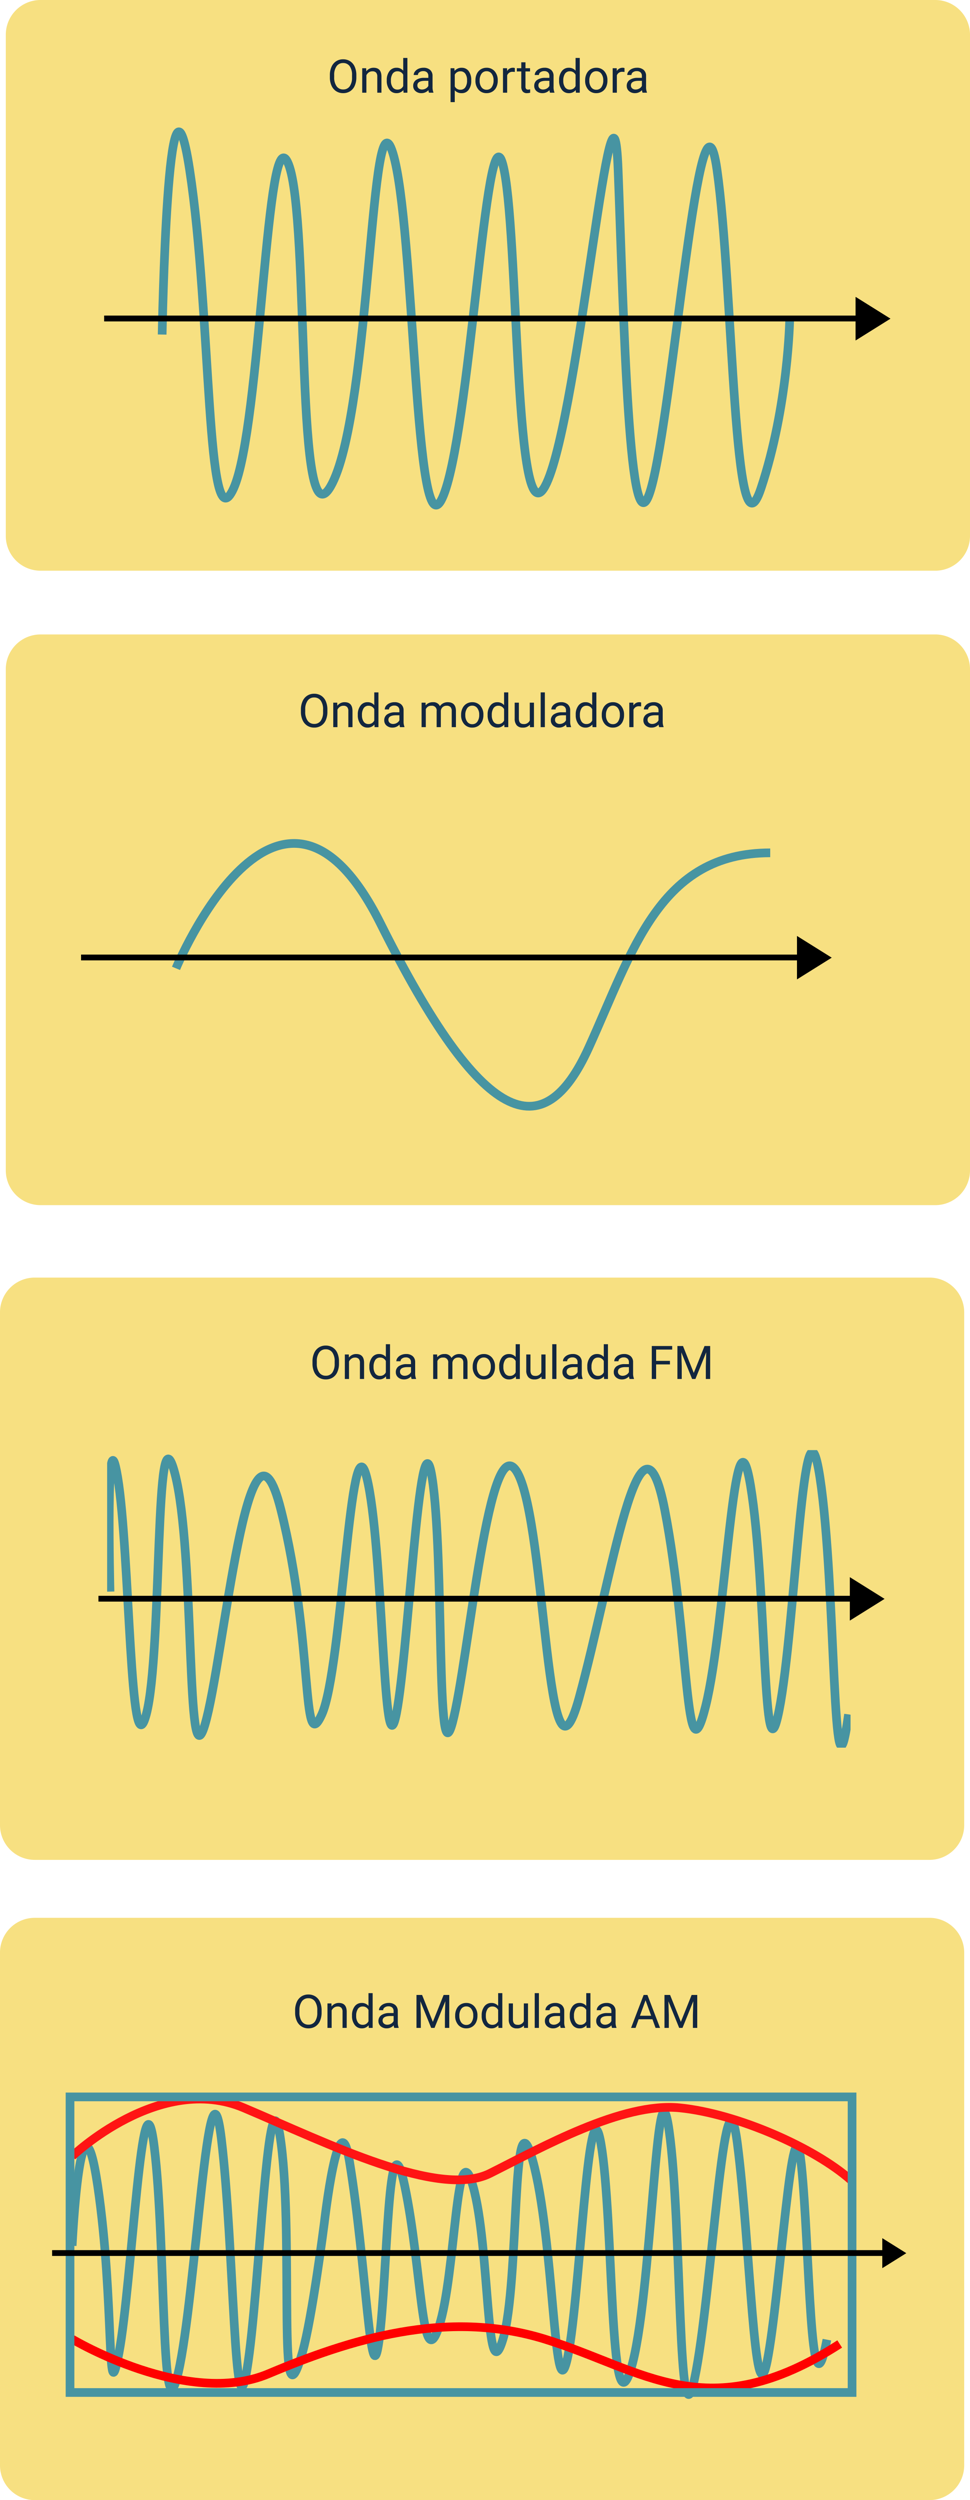 <svg xmlns="http://www.w3.org/2000/svg" xmlns:xlink="http://www.w3.org/1999/xlink" width="335" height="863" viewBox="0 0 335 863">
  <defs>
    <clipPath id="clip-path">
      <rect id="Rectángulo_408082" data-name="Rectángulo 408082" width="256.748" height="102.71" fill="none" stroke="#4794a2" stroke-width="3"/>
    </clipPath>
  </defs>
  <g id="Grupo_1115942" data-name="Grupo 1115942" transform="translate(1963 13043)">
    <path id="Trazado_983567" data-name="Trazado 983567" d="M12,0H321a12,12,0,0,1,12,12V185a12,12,0,0,1-12,12H12A12,12,0,0,1,0,185V12A12,12,0,0,1,12,0Z" transform="translate(-1961 -13043)" fill="#f7e081"/>
    <g id="Grupo_1115868" data-name="Grupo 1115868" transform="translate(-2418 -14848)">
      <path id="Trazado_983414" data-name="Trazado 983414" d="M.5,70.483S2.4-35.764,9.986,13.565s5.692,130.911,15.178,110.041S36.548-7.3,44.137,11.668s1.9,136.6,15.178,110.041S72.6-16.791,80.185,7.873s7.551,139.5,17.056,119.079S112.438-9.2,118.13,11.668s3.795,134.705,15.178,110.041S156.075-35.764,157.972,13.565s3.795,136.6,11.384,110.041S186.431-26.278,192.123,13.565s5.692,138.5,15.178,110.041,9.936-58.669,9.936-58.669" transform="translate(510.5 1850)" fill="none" stroke="#4794a2" stroke-miterlimit="10" stroke-width="3"/>
      <g id="Grupo_1115759" data-name="Grupo 1115759" transform="translate(121 27)">
        <path id="Trazado_983421" data-name="Trazado 983421" d="M-5867-9720.063h261.752" transform="translate(6237 11608)" fill="none" stroke="#000" stroke-width="2"/>
        <path id="Polígono_6" data-name="Polígono 6" d="M7.5,0,15,12H0Z" transform="translate(641.5 1880.5) rotate(90)"/>
      </g>
      <g id="Grupo_1115762" data-name="Grupo 1115762" transform="translate(121 27)">
        <path id="Trazado_983421-2" data-name="Trazado 983421" d="M-5867-9720.063h261.752" transform="translate(6237 11608)" fill="none" stroke="#000" stroke-width="2"/>
        <path id="Polígono_6-2" data-name="Polígono 6" d="M7.5,0,15,12H0Z" transform="translate(641.5 1880.5) rotate(90)"/>
      </g>
    </g>
    <path id="Trazado_983568" data-name="Trazado 983568" d="M12,0H321a12,12,0,0,1,12,12V185a12,12,0,0,1-12,12H12A12,12,0,0,1,0,185V12A12,12,0,0,1,12,0Z" transform="translate(-1961 -12824)" fill="#f7e081"/>
    <g id="Grupo_1115867" data-name="Grupo 1115867" transform="translate(-2772 -14629)">
      <path id="Trazado_983415" data-name="Trazado 983415" d="M176.29,53.384s35.49-85.747,70.66-15.409,56.15,77.392,71.868,42.815c15.291-33.64,24.466-67.28,62.693-67.28" transform="translate(693.495 1866.876)" fill="none" stroke="#4794a2" stroke-miterlimit="10" stroke-width="3"/>
      <g id="Grupo_1115760" data-name="Grupo 1115760" transform="translate(467 28.572)">
        <path id="Trazado_983421-3" data-name="Trazado 983421" d="M-5867-9720.063h249.5" transform="translate(6237 11608)" fill="none" stroke="#000" stroke-width="2"/>
        <path id="Polígono_6-3" data-name="Polígono 6" d="M7.5,0,15,12H0Z" transform="translate(629.246 1880.5) rotate(90)"/>
      </g>
    </g>
    <path id="Trazado_983569" data-name="Trazado 983569" d="M12,0H321a12,12,0,0,1,12,12V189a12,12,0,0,1-12,12H12A12,12,0,0,1,0,189V12A12,12,0,0,1,12,0Z" transform="translate(-1963 -12602)" fill="#f7e081"/>
    <g id="Grupo_1115869" data-name="Grupo 1115869" transform="translate(-2420 -14618)">
      <g id="Grupo_1115764" data-name="Grupo 1115764" transform="translate(19 0.461)">
        <g id="Grupo_1115756" data-name="Grupo 1115756" transform="translate(475 2075.094)">
          <g id="Grupo_1115755" data-name="Grupo 1115755" transform="translate(0 0)" clip-path="url(#clip-path)">
            <path id="Trazado_983416" data-name="Trazado 983416" d="M.788,48.636S-.79-16.146,3.44,9.235,7.67,112.171,13.311,91.02s2.82-109.986,9.871-83.194S27,116.574,33.552,94.631,48.563-24.607,59.843,20.516s7.05,86.015,14.1,70.5S83.814-13.326,89.455,9.235s5.64,100.115,9.871,83.194,8.46-109.986,12.691-83.194,1.41,105.756,7.05,84.6S131.757-10.506,141.627,7.825s9.871,118.446,21.151,77.554S183.93-23.2,192.39,20.516s7.05,95.885,14.1,67.684S216.361-21.786,222,12.055s4.23,105.756,9.871,77.554,8.46-117.036,14.1-80.374,4.23,122.677,9.871,81.784" transform="translate(0.205 0.205)" fill="none" stroke="#4794a2" stroke-miterlimit="10" stroke-width="3"/>
          </g>
        </g>
        <g id="Grupo_1115763" data-name="Grupo 1115763" transform="translate(102 238.449)">
          <path id="Trazado_983421-4" data-name="Trazado 983421" d="M-5867-9720.063h261.752" transform="translate(6237 11608)" fill="none" stroke="#000" stroke-width="2"/>
          <path id="Polígono_6-4" data-name="Polígono 6" d="M7.5,0,15,12H0Z" transform="translate(641.5 1880.5) rotate(90)"/>
        </g>
      </g>
    </g>
    <path id="Trazado_983573" data-name="Trazado 983573" d="M12,0H321a12,12,0,0,1,12,12V189a12,12,0,0,1-12,12H12A12,12,0,0,1,0,189V12A12,12,0,0,1,12,0Z" transform="translate(-1963 -12381)" fill="#f7e081"/>
    <g id="Grupo_1115870" data-name="Grupo 1115870" transform="translate(-2774 -14397)">
      <path id="Trazado_983418" data-name="Trazado 983418" d="M.5,48.732s2.945-60.38,8.836-20.618,2.945,81,7.363,57.435S24.8-18.14,28.847,14.56s2.272,103.921,8.316,77.883S47.625-24.9,52.043,11.915s4.418,106.033,8.836,79.525S68.243-20.484,72.661,13.387s-1.473,103.088,7.363,72.162c3.367-11.783,7.568-44.791,7.568-44.791S92.577-2.6,96.224,19.278c5.891,35.344,7.363,83.943,10.309,61.853s2.945-81,8.836-53.017,5.891,66.271,11.781,48.6,5.891-69.216,11.781-48.6,4.418,72.162,10.309,53.017,2.945-88.361,10.309-61.853,7.363,86.888,11.781,69.216,7.363-100.143,11.781-75.107S186.057,115,193.421,91.44s8.836-113.4,13.254-82.47,2.945,113.4,8.836,85.416,10.309-114.869,14.727-81,5.891,97.2,10.309,75.107,8.836-95.724,11.781-67.743,2.945,91.306,8.836,60.38" transform="translate(835.419 2080.48)" fill="none" stroke="#4794a2" stroke-miterlimit="10" stroke-width="3"/>
      <path id="Trazado_983419" data-name="Trazado 983419" d="M.5,20.253S30.72-8.759,59.791,3.538,127.15,34.98,144.822,26.144,190.394,1.55,210.315,3.538,256.942,17.4,269.361,28.4" transform="translate(835.419 2078.055)" fill="none" stroke="#ff1414" stroke-miterlimit="10" stroke-width="3"/>
      <path id="Trazado_983420" data-name="Trazado 983420" d="M.5,58.147S40.261,81.916,68.243,70.134s61.408-22.5,95.5-11.988,56.184,31.133,101.838,1.679" transform="translate(835.419 2103.278)" fill="none" stroke="red" stroke-miterlimit="10" stroke-width="3"/>
      <rect id="Rectángulo_408083" data-name="Rectángulo 408083" width="270.086" height="102.035" transform="translate(835.184 2077.817)" fill="none" stroke="#4794a2" stroke-width="3"/>
      <g id="Grupo_1115761" data-name="Grupo 1115761" transform="translate(829 2126.576)">
        <path id="Trazado_983421-5" data-name="Trazado 983421" d="M-5867-9720.063h288.267" transform="translate(5867 9725.2)" fill="none" stroke="#000" stroke-width="2"/>
        <path id="Polígono_6-5" data-name="Polígono 6" d="M5.181,0l5.181,8.289H0Z" transform="translate(295 0) rotate(90)"/>
      </g>
    </g>
    <path id="Trazado_983571" data-name="Trazado 983571" d="M10.07-5.32A7.037,7.037,0,0,1,9.508-2.4,4.261,4.261,0,0,1,7.914-.5,4.385,4.385,0,0,1,5.508.156,4.347,4.347,0,0,1,3.125-.5,4.363,4.363,0,0,1,1.512-2.387a6.752,6.752,0,0,1-.59-2.832v-.82a6.953,6.953,0,0,1,.57-2.9,4.347,4.347,0,0,1,1.613-1.926,4.329,4.329,0,0,1,2.387-.668,4.41,4.41,0,0,1,2.41.66A4.253,4.253,0,0,1,9.508-8.957a7.071,7.071,0,0,1,.563,2.918ZM8.578-6.055A5.1,5.1,0,0,0,7.766-9.16a2.68,2.68,0,0,0-2.273-1.082A2.651,2.651,0,0,0,3.254-9.16a5,5,0,0,0-.84,3v.836a5.107,5.107,0,0,0,.824,3.082,2.662,2.662,0,0,0,2.27,1.121,2.652,2.652,0,0,0,2.25-1.059,5.079,5.079,0,0,0,.82-3.035Zm4.883-2.4.047,1.063a3.08,3.08,0,0,1,2.531-1.219q2.68,0,2.7,3.023V0H17.3V-5.594a1.946,1.946,0,0,0-.418-1.352A1.675,1.675,0,0,0,15.6-7.383a2.086,2.086,0,0,0-1.234.375,2.546,2.546,0,0,0-.828.984V0H12.094V-8.453ZM20.57-4.3a4.952,4.952,0,0,1,.922-3.129,2.915,2.915,0,0,1,2.414-1.184,2.932,2.932,0,0,1,2.352,1.016V-12H27.7V0H26.375L26.3-.906A2.943,2.943,0,0,1,23.891.156a2.887,2.887,0,0,1-2.395-1.2,5.008,5.008,0,0,1-.926-3.141Zm1.445.164a3.749,3.749,0,0,0,.594,2.25,1.92,1.92,0,0,0,1.641.813A2.108,2.108,0,0,0,26.258-2.3V-6.187a2.125,2.125,0,0,0-1.992-1.2,1.929,1.929,0,0,0-1.656.82A4.128,4.128,0,0,0,22.016-4.133ZM35.164,0a3.036,3.036,0,0,1-.2-.891A3.225,3.225,0,0,1,32.555.156,2.984,2.984,0,0,1,30.5-.551a2.287,2.287,0,0,1-.8-1.793,2.39,2.39,0,0,1,1-2.051,4.733,4.733,0,0,1,2.824-.73h1.406v-.664A1.623,1.623,0,0,0,34.484-7a1.821,1.821,0,0,0-1.336-.449,2.107,2.107,0,0,0-1.3.391,1.151,1.151,0,0,0-.523.945H29.875a2,2,0,0,1,.449-1.223,3.066,3.066,0,0,1,1.219-.934,4.1,4.1,0,0,1,1.691-.344,3.342,3.342,0,0,1,2.289.73,2.635,2.635,0,0,1,.859,2.012v3.891a4.757,4.757,0,0,0,.3,1.852V0Zm-2.4-1.1a2.54,2.54,0,0,0,1.289-.352,2.127,2.127,0,0,0,.883-.914V-4.1H33.8q-2.656,0-2.656,1.555A1.316,1.316,0,0,0,31.6-1.484,1.742,1.742,0,0,0,32.766-1.1ZM49.75-4.133a5.062,5.062,0,0,1-.883,3.109A2.829,2.829,0,0,1,46.477.156,3.1,3.1,0,0,1,44.055-.82V3.25H42.609v-11.7h1.32l.07.938a2.977,2.977,0,0,1,2.453-1.094,2.882,2.882,0,0,1,2.41,1.148,5.117,5.117,0,0,1,.887,3.2ZM48.3-4.3A3.735,3.735,0,0,0,47.7-6.555a1.963,1.963,0,0,0-1.672-.828,2.125,2.125,0,0,0-1.969,1.164V-2.18a2.129,2.129,0,0,0,1.984,1.156,1.954,1.954,0,0,0,1.652-.824A4.077,4.077,0,0,0,48.3-4.3ZM51.2-4.3a4.993,4.993,0,0,1,.488-2.234A3.643,3.643,0,0,1,53.051-8.07a3.7,3.7,0,0,1,1.988-.539,3.565,3.565,0,0,1,2.793,1.2A4.6,4.6,0,0,1,58.9-4.234v.1a5.036,5.036,0,0,1-.473,2.215A3.589,3.589,0,0,1,57.074-.391a3.743,3.743,0,0,1-2.02.547,3.556,3.556,0,0,1-2.785-1.2A4.575,4.575,0,0,1,51.2-4.2Zm1.453.172a3.616,3.616,0,0,0,.652,2.258,2.088,2.088,0,0,0,1.746.852,2.075,2.075,0,0,0,1.75-.863A3.955,3.955,0,0,0,57.453-4.3a3.61,3.61,0,0,0-.66-2.254,2.1,2.1,0,0,0-1.754-.863,2.075,2.075,0,0,0-1.727.852A3.925,3.925,0,0,0,52.656-4.133ZM64.8-7.156a4.331,4.331,0,0,0-.711-.055A1.9,1.9,0,0,0,62.156-6V0H60.711V-8.453h1.406l.023.977a2.251,2.251,0,0,1,2.016-1.133A1.477,1.477,0,0,1,64.8-8.5Zm3.68-3.344v2.047h1.578v1.117H68.477v5.249a1.173,1.173,0,0,0,.211.763.888.888,0,0,0,.719.254,3.5,3.5,0,0,0,.688-.094V0a4.215,4.215,0,0,1-1.109.155A1.8,1.8,0,0,1,67.523-.43a2.517,2.517,0,0,1-.492-1.664V-7.336H65.492V-8.453h1.539V-10.5ZM76.961,0a3.036,3.036,0,0,1-.2-.891A3.225,3.225,0,0,1,74.352.156,2.984,2.984,0,0,1,72.3-.551a2.288,2.288,0,0,1-.8-1.793,2.39,2.39,0,0,1,1-2.051,4.733,4.733,0,0,1,2.824-.73h1.406v-.664A1.623,1.623,0,0,0,76.281-7a1.821,1.821,0,0,0-1.336-.449,2.108,2.108,0,0,0-1.3.391,1.151,1.151,0,0,0-.523.945H71.672a2,2,0,0,1,.449-1.223,3.066,3.066,0,0,1,1.219-.934,4.1,4.1,0,0,1,1.691-.344,3.342,3.342,0,0,1,2.289.73,2.635,2.635,0,0,1,.859,2.012v3.891a4.757,4.757,0,0,0,.3,1.852V0Zm-2.4-1.1a2.54,2.54,0,0,0,1.289-.352,2.127,2.127,0,0,0,.883-.914V-4.1H75.6q-2.656,0-2.656,1.555A1.316,1.316,0,0,0,73.4-1.484,1.742,1.742,0,0,0,74.563-1.1Zm5.531-3.2a4.952,4.952,0,0,1,.922-3.129A2.915,2.915,0,0,1,83.43-8.609a2.932,2.932,0,0,1,2.352,1.016V-12h1.445V0H85.9l-.07-.906A2.943,2.943,0,0,1,83.414.156a2.887,2.887,0,0,1-2.395-1.2,5.008,5.008,0,0,1-.926-3.141Zm1.445.164a3.749,3.749,0,0,0,.594,2.25,1.92,1.92,0,0,0,1.641.813A2.109,2.109,0,0,0,85.781-2.3V-6.187a2.125,2.125,0,0,0-1.992-1.2,1.929,1.929,0,0,0-1.656.82A4.128,4.128,0,0,0,81.539-4.133ZM89.086-4.3a4.993,4.993,0,0,1,.488-2.234A3.643,3.643,0,0,1,90.934-8.07a3.7,3.7,0,0,1,1.988-.539,3.565,3.565,0,0,1,2.793,1.2,4.6,4.6,0,0,1,1.066,3.18v.1a5.036,5.036,0,0,1-.473,2.215A3.589,3.589,0,0,1,94.957-.391a3.743,3.743,0,0,1-2.02.547,3.556,3.556,0,0,1-2.785-1.2A4.575,4.575,0,0,1,89.086-4.2Zm1.453.172a3.616,3.616,0,0,0,.652,2.258,2.088,2.088,0,0,0,1.746.852,2.075,2.075,0,0,0,1.75-.863A3.955,3.955,0,0,0,95.336-4.3a3.61,3.61,0,0,0-.66-2.254,2.1,2.1,0,0,0-1.754-.863A2.075,2.075,0,0,0,91.2-6.57,3.925,3.925,0,0,0,90.539-4.133ZM102.68-7.156a4.331,4.331,0,0,0-.711-.055A1.9,1.9,0,0,0,100.039-6V0H98.594V-8.453H100l.023.977a2.251,2.251,0,0,1,2.016-1.133,1.477,1.477,0,0,1,.641.109ZM108.914,0a3.036,3.036,0,0,1-.2-.891A3.225,3.225,0,0,1,106.3.156a2.984,2.984,0,0,1-2.051-.707,2.288,2.288,0,0,1-.8-1.793,2.39,2.39,0,0,1,1-2.051,4.733,4.733,0,0,1,2.824-.73h1.406v-.664A1.623,1.623,0,0,0,108.234-7a1.821,1.821,0,0,0-1.336-.449,2.108,2.108,0,0,0-1.3.391,1.151,1.151,0,0,0-.523.945h-1.453a2,2,0,0,1,.449-1.223,3.066,3.066,0,0,1,1.219-.934,4.1,4.1,0,0,1,1.691-.344,3.342,3.342,0,0,1,2.289.73,2.635,2.635,0,0,1,.859,2.012v3.891a4.757,4.757,0,0,0,.3,1.852V0Zm-2.4-1.1a2.54,2.54,0,0,0,1.289-.352,2.127,2.127,0,0,0,.883-.914V-4.1h-1.133q-2.656,0-2.656,1.555a1.316,1.316,0,0,0,.453,1.063A1.742,1.742,0,0,0,106.516-1.1Z" transform="translate(-1850 -13011)" fill="#12263f"/>
    <path id="Trazado_983570" data-name="Trazado 983570" d="M10.07-5.32A7.037,7.037,0,0,1,9.508-2.4,4.261,4.261,0,0,1,7.914-.5,4.385,4.385,0,0,1,5.508.156,4.347,4.347,0,0,1,3.125-.5,4.363,4.363,0,0,1,1.512-2.387a6.752,6.752,0,0,1-.59-2.832v-.82a6.953,6.953,0,0,1,.57-2.9,4.347,4.347,0,0,1,1.613-1.926,4.329,4.329,0,0,1,2.387-.668,4.41,4.41,0,0,1,2.41.66A4.253,4.253,0,0,1,9.508-8.957a7.071,7.071,0,0,1,.563,2.918ZM8.578-6.055A5.1,5.1,0,0,0,7.766-9.16a2.68,2.68,0,0,0-2.273-1.082A2.651,2.651,0,0,0,3.254-9.16a5,5,0,0,0-.84,3v.836a5.107,5.107,0,0,0,.824,3.082,2.662,2.662,0,0,0,2.27,1.121,2.652,2.652,0,0,0,2.25-1.059,5.079,5.079,0,0,0,.82-3.035Zm4.883-2.4.047,1.063a3.08,3.08,0,0,1,2.531-1.219q2.68,0,2.7,3.023V0H17.3V-5.594a1.946,1.946,0,0,0-.418-1.352A1.675,1.675,0,0,0,15.6-7.383a2.086,2.086,0,0,0-1.234.375,2.546,2.546,0,0,0-.828.984V0H12.094V-8.453ZM20.57-4.3a4.952,4.952,0,0,1,.922-3.129,2.915,2.915,0,0,1,2.414-1.184,2.932,2.932,0,0,1,2.352,1.016V-12H27.7V0H26.375L26.3-.906A2.943,2.943,0,0,1,23.891.156a2.887,2.887,0,0,1-2.395-1.2,5.008,5.008,0,0,1-.926-3.141Zm1.445.164a3.749,3.749,0,0,0,.594,2.25,1.92,1.92,0,0,0,1.641.813A2.108,2.108,0,0,0,26.258-2.3V-6.187a2.125,2.125,0,0,0-1.992-1.2,1.929,1.929,0,0,0-1.656.82A4.128,4.128,0,0,0,22.016-4.133ZM35.164,0a3.036,3.036,0,0,1-.2-.891A3.225,3.225,0,0,1,32.555.156,2.984,2.984,0,0,1,30.5-.551a2.287,2.287,0,0,1-.8-1.793,2.39,2.39,0,0,1,1-2.051,4.733,4.733,0,0,1,2.824-.73h1.406v-.664A1.623,1.623,0,0,0,34.484-7a1.821,1.821,0,0,0-1.336-.449,2.107,2.107,0,0,0-1.3.391,1.151,1.151,0,0,0-.523.945H29.875a2,2,0,0,1,.449-1.223,3.066,3.066,0,0,1,1.219-.934,4.1,4.1,0,0,1,1.691-.344,3.342,3.342,0,0,1,2.289.73,2.635,2.635,0,0,1,.859,2.012v3.891a4.757,4.757,0,0,0,.3,1.852V0Zm-2.4-1.1a2.54,2.54,0,0,0,1.289-.352,2.127,2.127,0,0,0,.883-.914V-4.1H33.8q-2.656,0-2.656,1.555A1.316,1.316,0,0,0,31.6-1.484,1.742,1.742,0,0,0,32.766-1.1Zm11.2-7.352.039.938a3.122,3.122,0,0,1,2.508-1.094A2.417,2.417,0,0,1,48.93-7.25a3.2,3.2,0,0,1,1.1-.984,3.242,3.242,0,0,1,1.6-.375q2.781,0,2.828,2.945V0H53.008V-5.578a1.941,1.941,0,0,0-.414-1.355A1.823,1.823,0,0,0,51.2-7.383a1.917,1.917,0,0,0-1.336.48,1.949,1.949,0,0,0-.617,1.293V0H47.8V-5.539a1.613,1.613,0,0,0-1.8-1.844,1.934,1.934,0,0,0-1.945,1.211V0H42.6V-8.453ZM56.25-4.3a4.993,4.993,0,0,1,.488-2.234A3.643,3.643,0,0,1,58.1-8.07a3.7,3.7,0,0,1,1.988-.539,3.565,3.565,0,0,1,2.793,1.2,4.6,4.6,0,0,1,1.066,3.18v.1a5.036,5.036,0,0,1-.473,2.215A3.589,3.589,0,0,1,62.121-.391,3.743,3.743,0,0,1,60.1.156a3.556,3.556,0,0,1-2.785-1.2A4.575,4.575,0,0,1,56.25-4.2Zm1.453.172a3.616,3.616,0,0,0,.652,2.258,2.088,2.088,0,0,0,1.746.852,2.075,2.075,0,0,0,1.75-.863A3.955,3.955,0,0,0,62.5-4.3a3.61,3.61,0,0,0-.66-2.254,2.1,2.1,0,0,0-1.754-.863,2.075,2.075,0,0,0-1.727.852A3.925,3.925,0,0,0,57.7-4.133Zm7.7-.164a4.952,4.952,0,0,1,.922-3.129,2.915,2.915,0,0,1,2.414-1.184,2.932,2.932,0,0,1,2.352,1.016V-12h1.445V0H71.211l-.07-.906A2.943,2.943,0,0,1,68.727.156a2.887,2.887,0,0,1-2.395-1.2,5.008,5.008,0,0,1-.926-3.141Zm1.445.164a3.749,3.749,0,0,0,.594,2.25,1.92,1.92,0,0,0,1.641.813A2.109,2.109,0,0,0,71.094-2.3V-6.187a2.125,2.125,0,0,0-1.992-1.2,1.929,1.929,0,0,0-1.656.82A4.128,4.128,0,0,0,66.852-4.133ZM80-.836a3.07,3.07,0,0,1-2.477.992,2.628,2.628,0,0,1-2.059-.785,3.4,3.4,0,0,1-.715-2.324v-5.5H76.2v5.461q0,1.922,1.563,1.922a2.163,2.163,0,0,0,2.2-1.234V-8.453h1.445V0H80.031ZM85.172,0H83.727V-12h1.445ZM92.7,0a3.036,3.036,0,0,1-.2-.891A3.225,3.225,0,0,1,90.094.156a2.984,2.984,0,0,1-2.051-.707,2.288,2.288,0,0,1-.8-1.793,2.39,2.39,0,0,1,1-2.051,4.733,4.733,0,0,1,2.824-.73h1.406v-.664A1.623,1.623,0,0,0,92.023-7a1.821,1.821,0,0,0-1.336-.449,2.108,2.108,0,0,0-1.3.391,1.151,1.151,0,0,0-.523.945H87.414a2,2,0,0,1,.449-1.223,3.066,3.066,0,0,1,1.219-.934,4.1,4.1,0,0,1,1.691-.344,3.342,3.342,0,0,1,2.289.73,2.635,2.635,0,0,1,.859,2.012v3.891a4.757,4.757,0,0,0,.3,1.852V0ZM90.3-1.1a2.54,2.54,0,0,0,1.289-.352,2.127,2.127,0,0,0,.883-.914V-4.1H91.344q-2.656,0-2.656,1.555a1.316,1.316,0,0,0,.453,1.063A1.742,1.742,0,0,0,90.3-1.1Zm5.531-3.2a4.952,4.952,0,0,1,.922-3.129,2.915,2.915,0,0,1,2.414-1.184,2.932,2.932,0,0,1,2.352,1.016V-12h1.445V0h-1.328l-.07-.906A2.943,2.943,0,0,1,99.156.156a2.887,2.887,0,0,1-2.395-1.2,5.008,5.008,0,0,1-.926-3.141Zm1.445.164a3.749,3.749,0,0,0,.594,2.25,1.92,1.92,0,0,0,1.641.813A2.109,2.109,0,0,0,101.523-2.3V-6.187a2.125,2.125,0,0,0-1.992-1.2,1.929,1.929,0,0,0-1.656.82A4.128,4.128,0,0,0,97.281-4.133Zm7.547-.172a4.993,4.993,0,0,1,.488-2.234,3.643,3.643,0,0,1,1.359-1.531,3.7,3.7,0,0,1,1.988-.539,3.565,3.565,0,0,1,2.793,1.2,4.6,4.6,0,0,1,1.066,3.18v.1a5.036,5.036,0,0,1-.473,2.215A3.589,3.589,0,0,1,110.7-.391a3.743,3.743,0,0,1-2.02.547,3.556,3.556,0,0,1-2.785-1.2A4.575,4.575,0,0,1,104.828-4.2Zm1.453.172a3.616,3.616,0,0,0,.652,2.258,2.088,2.088,0,0,0,1.746.852,2.075,2.075,0,0,0,1.75-.863,3.955,3.955,0,0,0,.648-2.418,3.61,3.61,0,0,0-.66-2.254,2.1,2.1,0,0,0-1.754-.863,2.075,2.075,0,0,0-1.727.852A3.925,3.925,0,0,0,106.281-4.133Zm12.141-3.023a4.331,4.331,0,0,0-.711-.055A1.9,1.9,0,0,0,115.781-6V0h-1.445V-8.453h1.406l.023.977a2.251,2.251,0,0,1,2.016-1.133,1.477,1.477,0,0,1,.641.109ZM124.656,0a3.036,3.036,0,0,1-.2-.891A3.225,3.225,0,0,1,122.047.156,2.984,2.984,0,0,1,120-.551a2.288,2.288,0,0,1-.8-1.793,2.39,2.39,0,0,1,1-2.051,4.733,4.733,0,0,1,2.824-.73h1.406v-.664A1.623,1.623,0,0,0,123.977-7a1.821,1.821,0,0,0-1.336-.449,2.108,2.108,0,0,0-1.3.391,1.151,1.151,0,0,0-.523.945h-1.453a2,2,0,0,1,.449-1.223,3.066,3.066,0,0,1,1.219-.934,4.1,4.1,0,0,1,1.691-.344,3.342,3.342,0,0,1,2.289.73,2.635,2.635,0,0,1,.859,2.012v3.891a4.757,4.757,0,0,0,.3,1.852V0Zm-2.4-1.1a2.54,2.54,0,0,0,1.289-.352,2.127,2.127,0,0,0,.883-.914V-4.1H123.3q-2.656,0-2.656,1.555a1.316,1.316,0,0,0,.453,1.063A1.742,1.742,0,0,0,122.258-1.1Z" transform="translate(-1860 -12792)" fill="#12263f"/>
    <path id="Trazado_983572" data-name="Trazado 983572" d="M10.07-5.32A7.037,7.037,0,0,1,9.508-2.4,4.261,4.261,0,0,1,7.914-.5,4.385,4.385,0,0,1,5.508.156,4.347,4.347,0,0,1,3.125-.5,4.363,4.363,0,0,1,1.512-2.387a6.752,6.752,0,0,1-.59-2.832v-.82a6.953,6.953,0,0,1,.57-2.9,4.347,4.347,0,0,1,1.613-1.926,4.329,4.329,0,0,1,2.387-.668,4.41,4.41,0,0,1,2.41.66A4.253,4.253,0,0,1,9.508-8.957a7.071,7.071,0,0,1,.563,2.918ZM8.578-6.055A5.1,5.1,0,0,0,7.766-9.16a2.68,2.68,0,0,0-2.273-1.082A2.651,2.651,0,0,0,3.254-9.16a5,5,0,0,0-.84,3v.836a5.107,5.107,0,0,0,.824,3.082,2.662,2.662,0,0,0,2.27,1.121,2.652,2.652,0,0,0,2.25-1.059,5.079,5.079,0,0,0,.82-3.035Zm4.883-2.4.047,1.063a3.08,3.08,0,0,1,2.531-1.219q2.68,0,2.7,3.023V0H17.3V-5.594a1.946,1.946,0,0,0-.418-1.352A1.675,1.675,0,0,0,15.6-7.383a2.086,2.086,0,0,0-1.234.375,2.546,2.546,0,0,0-.828.984V0H12.094V-8.453ZM20.57-4.3a4.952,4.952,0,0,1,.922-3.129,2.915,2.915,0,0,1,2.414-1.184,2.932,2.932,0,0,1,2.352,1.016V-12H27.7V0H26.375L26.3-.906A2.943,2.943,0,0,1,23.891.156a2.887,2.887,0,0,1-2.395-1.2,5.008,5.008,0,0,1-.926-3.141Zm1.445.164a3.749,3.749,0,0,0,.594,2.25,1.92,1.92,0,0,0,1.641.813A2.108,2.108,0,0,0,26.258-2.3V-6.187a2.125,2.125,0,0,0-1.992-1.2,1.929,1.929,0,0,0-1.656.82A4.128,4.128,0,0,0,22.016-4.133ZM35.164,0a3.036,3.036,0,0,1-.2-.891A3.225,3.225,0,0,1,32.555.156,2.984,2.984,0,0,1,30.5-.551a2.287,2.287,0,0,1-.8-1.793,2.39,2.39,0,0,1,1-2.051,4.733,4.733,0,0,1,2.824-.73h1.406v-.664A1.623,1.623,0,0,0,34.484-7a1.821,1.821,0,0,0-1.336-.449,2.107,2.107,0,0,0-1.3.391,1.151,1.151,0,0,0-.523.945H29.875a2,2,0,0,1,.449-1.223,3.066,3.066,0,0,1,1.219-.934,4.1,4.1,0,0,1,1.691-.344,3.342,3.342,0,0,1,2.289.73,2.635,2.635,0,0,1,.859,2.012v3.891a4.757,4.757,0,0,0,.3,1.852V0Zm-2.4-1.1a2.54,2.54,0,0,0,1.289-.352,2.127,2.127,0,0,0,.883-.914V-4.1H33.8q-2.656,0-2.656,1.555A1.316,1.316,0,0,0,31.6-1.484,1.742,1.742,0,0,0,32.766-1.1Zm11.2-7.352.039.938a3.122,3.122,0,0,1,2.508-1.094A2.417,2.417,0,0,1,48.93-7.25a3.2,3.2,0,0,1,1.1-.984,3.242,3.242,0,0,1,1.6-.375q2.781,0,2.828,2.945V0H53.008V-5.578a1.941,1.941,0,0,0-.414-1.355A1.823,1.823,0,0,0,51.2-7.383a1.917,1.917,0,0,0-1.336.48,1.949,1.949,0,0,0-.617,1.293V0H47.8V-5.539a1.613,1.613,0,0,0-1.8-1.844,1.934,1.934,0,0,0-1.945,1.211V0H42.6V-8.453ZM56.25-4.3a4.993,4.993,0,0,1,.488-2.234A3.643,3.643,0,0,1,58.1-8.07a3.7,3.7,0,0,1,1.988-.539,3.565,3.565,0,0,1,2.793,1.2,4.6,4.6,0,0,1,1.066,3.18v.1a5.036,5.036,0,0,1-.473,2.215A3.589,3.589,0,0,1,62.121-.391,3.743,3.743,0,0,1,60.1.156a3.556,3.556,0,0,1-2.785-1.2A4.575,4.575,0,0,1,56.25-4.2Zm1.453.172a3.616,3.616,0,0,0,.652,2.258,2.088,2.088,0,0,0,1.746.852,2.075,2.075,0,0,0,1.75-.863A3.955,3.955,0,0,0,62.5-4.3a3.61,3.61,0,0,0-.66-2.254,2.1,2.1,0,0,0-1.754-.863,2.075,2.075,0,0,0-1.727.852A3.925,3.925,0,0,0,57.7-4.133Zm7.7-.164a4.952,4.952,0,0,1,.922-3.129,2.915,2.915,0,0,1,2.414-1.184,2.932,2.932,0,0,1,2.352,1.016V-12h1.445V0H71.211l-.07-.906A2.943,2.943,0,0,1,68.727.156a2.887,2.887,0,0,1-2.395-1.2,5.008,5.008,0,0,1-.926-3.141Zm1.445.164a3.749,3.749,0,0,0,.594,2.25,1.92,1.92,0,0,0,1.641.813A2.109,2.109,0,0,0,71.094-2.3V-6.187a2.125,2.125,0,0,0-1.992-1.2,1.929,1.929,0,0,0-1.656.82A4.128,4.128,0,0,0,66.852-4.133ZM80-.836a3.07,3.07,0,0,1-2.477.992,2.628,2.628,0,0,1-2.059-.785,3.4,3.4,0,0,1-.715-2.324v-5.5H76.2v5.461q0,1.922,1.563,1.922a2.163,2.163,0,0,0,2.2-1.234V-8.453h1.445V0H80.031ZM85.172,0H83.727V-12h1.445ZM92.7,0a3.036,3.036,0,0,1-.2-.891A3.225,3.225,0,0,1,90.094.156a2.984,2.984,0,0,1-2.051-.707,2.288,2.288,0,0,1-.8-1.793,2.39,2.39,0,0,1,1-2.051,4.733,4.733,0,0,1,2.824-.73h1.406v-.664A1.623,1.623,0,0,0,92.023-7a1.821,1.821,0,0,0-1.336-.449,2.108,2.108,0,0,0-1.3.391,1.151,1.151,0,0,0-.523.945H87.414a2,2,0,0,1,.449-1.223,3.066,3.066,0,0,1,1.219-.934,4.1,4.1,0,0,1,1.691-.344,3.342,3.342,0,0,1,2.289.73,2.635,2.635,0,0,1,.859,2.012v3.891a4.757,4.757,0,0,0,.3,1.852V0ZM90.3-1.1a2.54,2.54,0,0,0,1.289-.352,2.127,2.127,0,0,0,.883-.914V-4.1H91.344q-2.656,0-2.656,1.555a1.316,1.316,0,0,0,.453,1.063A1.742,1.742,0,0,0,90.3-1.1Zm5.531-3.2a4.952,4.952,0,0,1,.922-3.129,2.915,2.915,0,0,1,2.414-1.184,2.932,2.932,0,0,1,2.352,1.016V-12h1.445V0h-1.328l-.07-.906A2.943,2.943,0,0,1,99.156.156a2.887,2.887,0,0,1-2.395-1.2,5.008,5.008,0,0,1-.926-3.141Zm1.445.164a3.749,3.749,0,0,0,.594,2.25,1.92,1.92,0,0,0,1.641.813A2.109,2.109,0,0,0,101.523-2.3V-6.187a2.125,2.125,0,0,0-1.992-1.2,1.929,1.929,0,0,0-1.656.82A4.128,4.128,0,0,0,97.281-4.133ZM110.43,0a3.036,3.036,0,0,1-.2-.891A3.225,3.225,0,0,1,107.82.156a2.984,2.984,0,0,1-2.051-.707,2.288,2.288,0,0,1-.8-1.793,2.39,2.39,0,0,1,1-2.051,4.733,4.733,0,0,1,2.824-.73H110.2v-.664A1.623,1.623,0,0,0,109.75-7a1.821,1.821,0,0,0-1.336-.449,2.108,2.108,0,0,0-1.3.391,1.151,1.151,0,0,0-.523.945h-1.453a2,2,0,0,1,.449-1.223,3.066,3.066,0,0,1,1.219-.934,4.1,4.1,0,0,1,1.691-.344,3.342,3.342,0,0,1,2.289.73,2.635,2.635,0,0,1,.859,2.012v3.891a4.757,4.757,0,0,0,.3,1.852V0Zm-2.4-1.1a2.54,2.54,0,0,0,1.289-.352,2.127,2.127,0,0,0,.883-.914V-4.1H109.07q-2.656,0-2.656,1.555a1.316,1.316,0,0,0,.453,1.063A1.742,1.742,0,0,0,108.031-1.1Zm16.344-3.922H119.6V0h-1.5V-11.375h7.047v1.227H119.6v3.9h4.773Zm4.508-6.352L132.6-2.094l3.719-9.281h1.945V0h-1.5V-4.43l.141-4.781L133.172,0h-1.148L128.3-9.187l.148,4.758V0h-1.5V-11.375Z" transform="translate(-1856 -12567)" fill="#12263f"/>
    <path id="Trazado_983574" data-name="Trazado 983574" d="M10.07-5.32A7.037,7.037,0,0,1,9.508-2.4,4.261,4.261,0,0,1,7.914-.5,4.385,4.385,0,0,1,5.508.156,4.347,4.347,0,0,1,3.125-.5,4.363,4.363,0,0,1,1.512-2.387a6.752,6.752,0,0,1-.59-2.832v-.82a6.953,6.953,0,0,1,.57-2.9,4.347,4.347,0,0,1,1.613-1.926,4.329,4.329,0,0,1,2.387-.668,4.41,4.41,0,0,1,2.41.66A4.253,4.253,0,0,1,9.508-8.957a7.071,7.071,0,0,1,.563,2.918ZM8.578-6.055A5.1,5.1,0,0,0,7.766-9.16a2.68,2.68,0,0,0-2.273-1.082A2.651,2.651,0,0,0,3.254-9.16a5,5,0,0,0-.84,3v.836a5.107,5.107,0,0,0,.824,3.082,2.662,2.662,0,0,0,2.27,1.121,2.652,2.652,0,0,0,2.25-1.059,5.079,5.079,0,0,0,.82-3.035Zm4.883-2.4.047,1.063a3.08,3.08,0,0,1,2.531-1.219q2.68,0,2.7,3.023V0H17.3V-5.594a1.946,1.946,0,0,0-.418-1.352A1.675,1.675,0,0,0,15.6-7.383a2.086,2.086,0,0,0-1.234.375,2.546,2.546,0,0,0-.828.984V0H12.094V-8.453ZM20.57-4.3a4.952,4.952,0,0,1,.922-3.129,2.915,2.915,0,0,1,2.414-1.184,2.932,2.932,0,0,1,2.352,1.016V-12H27.7V0H26.375L26.3-.906A2.943,2.943,0,0,1,23.891.156a2.887,2.887,0,0,1-2.395-1.2,5.008,5.008,0,0,1-.926-3.141Zm1.445.164a3.749,3.749,0,0,0,.594,2.25,1.92,1.92,0,0,0,1.641.813A2.108,2.108,0,0,0,26.258-2.3V-6.187a2.125,2.125,0,0,0-1.992-1.2,1.929,1.929,0,0,0-1.656.82A4.128,4.128,0,0,0,22.016-4.133ZM35.164,0a3.036,3.036,0,0,1-.2-.891A3.225,3.225,0,0,1,32.555.156,2.984,2.984,0,0,1,30.5-.551a2.287,2.287,0,0,1-.8-1.793,2.39,2.39,0,0,1,1-2.051,4.733,4.733,0,0,1,2.824-.73h1.406v-.664A1.623,1.623,0,0,0,34.484-7a1.821,1.821,0,0,0-1.336-.449,2.107,2.107,0,0,0-1.3.391,1.151,1.151,0,0,0-.523.945H29.875a2,2,0,0,1,.449-1.223,3.066,3.066,0,0,1,1.219-.934,4.1,4.1,0,0,1,1.691-.344,3.342,3.342,0,0,1,2.289.73,2.635,2.635,0,0,1,.859,2.012v3.891a4.757,4.757,0,0,0,.3,1.852V0Zm-2.4-1.1a2.54,2.54,0,0,0,1.289-.352,2.127,2.127,0,0,0,.883-.914V-4.1H33.8q-2.656,0-2.656,1.555A1.316,1.316,0,0,0,31.6-1.484,1.742,1.742,0,0,0,32.766-1.1ZM44.773-11.375l3.719,9.281,3.719-9.281h1.945V0h-1.5V-4.43L52.8-9.211,49.063,0H47.914L44.188-9.187l.148,4.758V0h-1.5V-11.375ZM56.2-4.3a4.993,4.993,0,0,1,.488-2.234A3.643,3.643,0,0,1,58.043-8.07a3.7,3.7,0,0,1,1.988-.539,3.565,3.565,0,0,1,2.793,1.2,4.6,4.6,0,0,1,1.066,3.18v.1a5.036,5.036,0,0,1-.473,2.215A3.589,3.589,0,0,1,62.066-.391a3.743,3.743,0,0,1-2.02.547,3.556,3.556,0,0,1-2.785-1.2A4.575,4.575,0,0,1,56.2-4.2Zm1.453.172A3.616,3.616,0,0,0,58.3-1.875a2.088,2.088,0,0,0,1.746.852,2.075,2.075,0,0,0,1.75-.863A3.955,3.955,0,0,0,62.445-4.3a3.61,3.61,0,0,0-.66-2.254,2.1,2.1,0,0,0-1.754-.863A2.075,2.075,0,0,0,58.3-6.57,3.925,3.925,0,0,0,57.648-4.133Zm7.7-.164a4.952,4.952,0,0,1,.922-3.129,2.915,2.915,0,0,1,2.414-1.184,2.932,2.932,0,0,1,2.352,1.016V-12h1.445V0H71.156l-.07-.906A2.943,2.943,0,0,1,68.672.156a2.887,2.887,0,0,1-2.395-1.2,5.008,5.008,0,0,1-.926-3.141Zm1.445.164a3.749,3.749,0,0,0,.594,2.25,1.92,1.92,0,0,0,1.641.813A2.109,2.109,0,0,0,71.039-2.3V-6.187a2.125,2.125,0,0,0-1.992-1.2,1.929,1.929,0,0,0-1.656.82A4.128,4.128,0,0,0,66.8-4.133Zm13.148,3.3a3.07,3.07,0,0,1-2.477.992A2.628,2.628,0,0,1,75.41-.629,3.4,3.4,0,0,1,74.7-2.953v-5.5h1.445v5.461q0,1.922,1.563,1.922a2.163,2.163,0,0,0,2.2-1.234V-8.453h1.445V0H79.977ZM85.117,0H83.672V-12h1.445Zm7.531,0a3.036,3.036,0,0,1-.2-.891A3.225,3.225,0,0,1,90.039.156a2.984,2.984,0,0,1-2.051-.707,2.288,2.288,0,0,1-.8-1.793,2.39,2.39,0,0,1,1-2.051,4.733,4.733,0,0,1,2.824-.73h1.406v-.664A1.623,1.623,0,0,0,91.969-7a1.821,1.821,0,0,0-1.336-.449,2.108,2.108,0,0,0-1.3.391,1.151,1.151,0,0,0-.523.945H87.359a2,2,0,0,1,.449-1.223,3.066,3.066,0,0,1,1.219-.934,4.1,4.1,0,0,1,1.691-.344,3.342,3.342,0,0,1,2.289.73,2.635,2.635,0,0,1,.859,2.012v3.891a4.757,4.757,0,0,0,.3,1.852V0Zm-2.4-1.1a2.54,2.54,0,0,0,1.289-.352,2.127,2.127,0,0,0,.883-.914V-4.1H91.289q-2.656,0-2.656,1.555a1.316,1.316,0,0,0,.453,1.063A1.742,1.742,0,0,0,90.25-1.1Zm5.531-3.2A4.952,4.952,0,0,1,96.7-7.426a2.915,2.915,0,0,1,2.414-1.184,2.932,2.932,0,0,1,2.352,1.016V-12h1.445V0h-1.328l-.07-.906A2.943,2.943,0,0,1,99.1.156a2.887,2.887,0,0,1-2.395-1.2,5.008,5.008,0,0,1-.926-3.141Zm1.445.164a3.749,3.749,0,0,0,.594,2.25,1.92,1.92,0,0,0,1.641.813A2.109,2.109,0,0,0,101.469-2.3V-6.187a2.125,2.125,0,0,0-1.992-1.2,1.929,1.929,0,0,0-1.656.82A4.128,4.128,0,0,0,97.227-4.133ZM110.375,0a3.036,3.036,0,0,1-.2-.891A3.225,3.225,0,0,1,107.766.156a2.984,2.984,0,0,1-2.051-.707,2.288,2.288,0,0,1-.8-1.793,2.39,2.39,0,0,1,1-2.051,4.733,4.733,0,0,1,2.824-.73h1.406v-.664A1.623,1.623,0,0,0,109.7-7a1.821,1.821,0,0,0-1.336-.449,2.108,2.108,0,0,0-1.3.391,1.151,1.151,0,0,0-.523.945h-1.453a2,2,0,0,1,.449-1.223,3.066,3.066,0,0,1,1.219-.934,4.1,4.1,0,0,1,1.691-.344,3.342,3.342,0,0,1,2.289.73,2.635,2.635,0,0,1,.859,2.012v3.891a4.757,4.757,0,0,0,.3,1.852V0Zm-2.4-1.1a2.54,2.54,0,0,0,1.289-.352,2.127,2.127,0,0,0,.883-.914V-4.1h-1.133q-2.656,0-2.656,1.555a1.316,1.316,0,0,0,.453,1.063A1.742,1.742,0,0,0,107.977-1.1Zm16.352-1.875h-4.766L118.492,0h-1.547l4.344-11.375H122.6L126.953,0h-1.539ZM120.016-4.2h3.867l-1.937-5.32Zm10.406-7.172,3.719,9.281,3.719-9.281H139.8V0h-1.5V-4.43l.141-4.781L134.711,0h-1.148l-3.727-9.187.148,4.758V0h-1.5V-11.375Z" transform="translate(-1862 -12343)" fill="#12263f"/>
  </g>
</svg>
